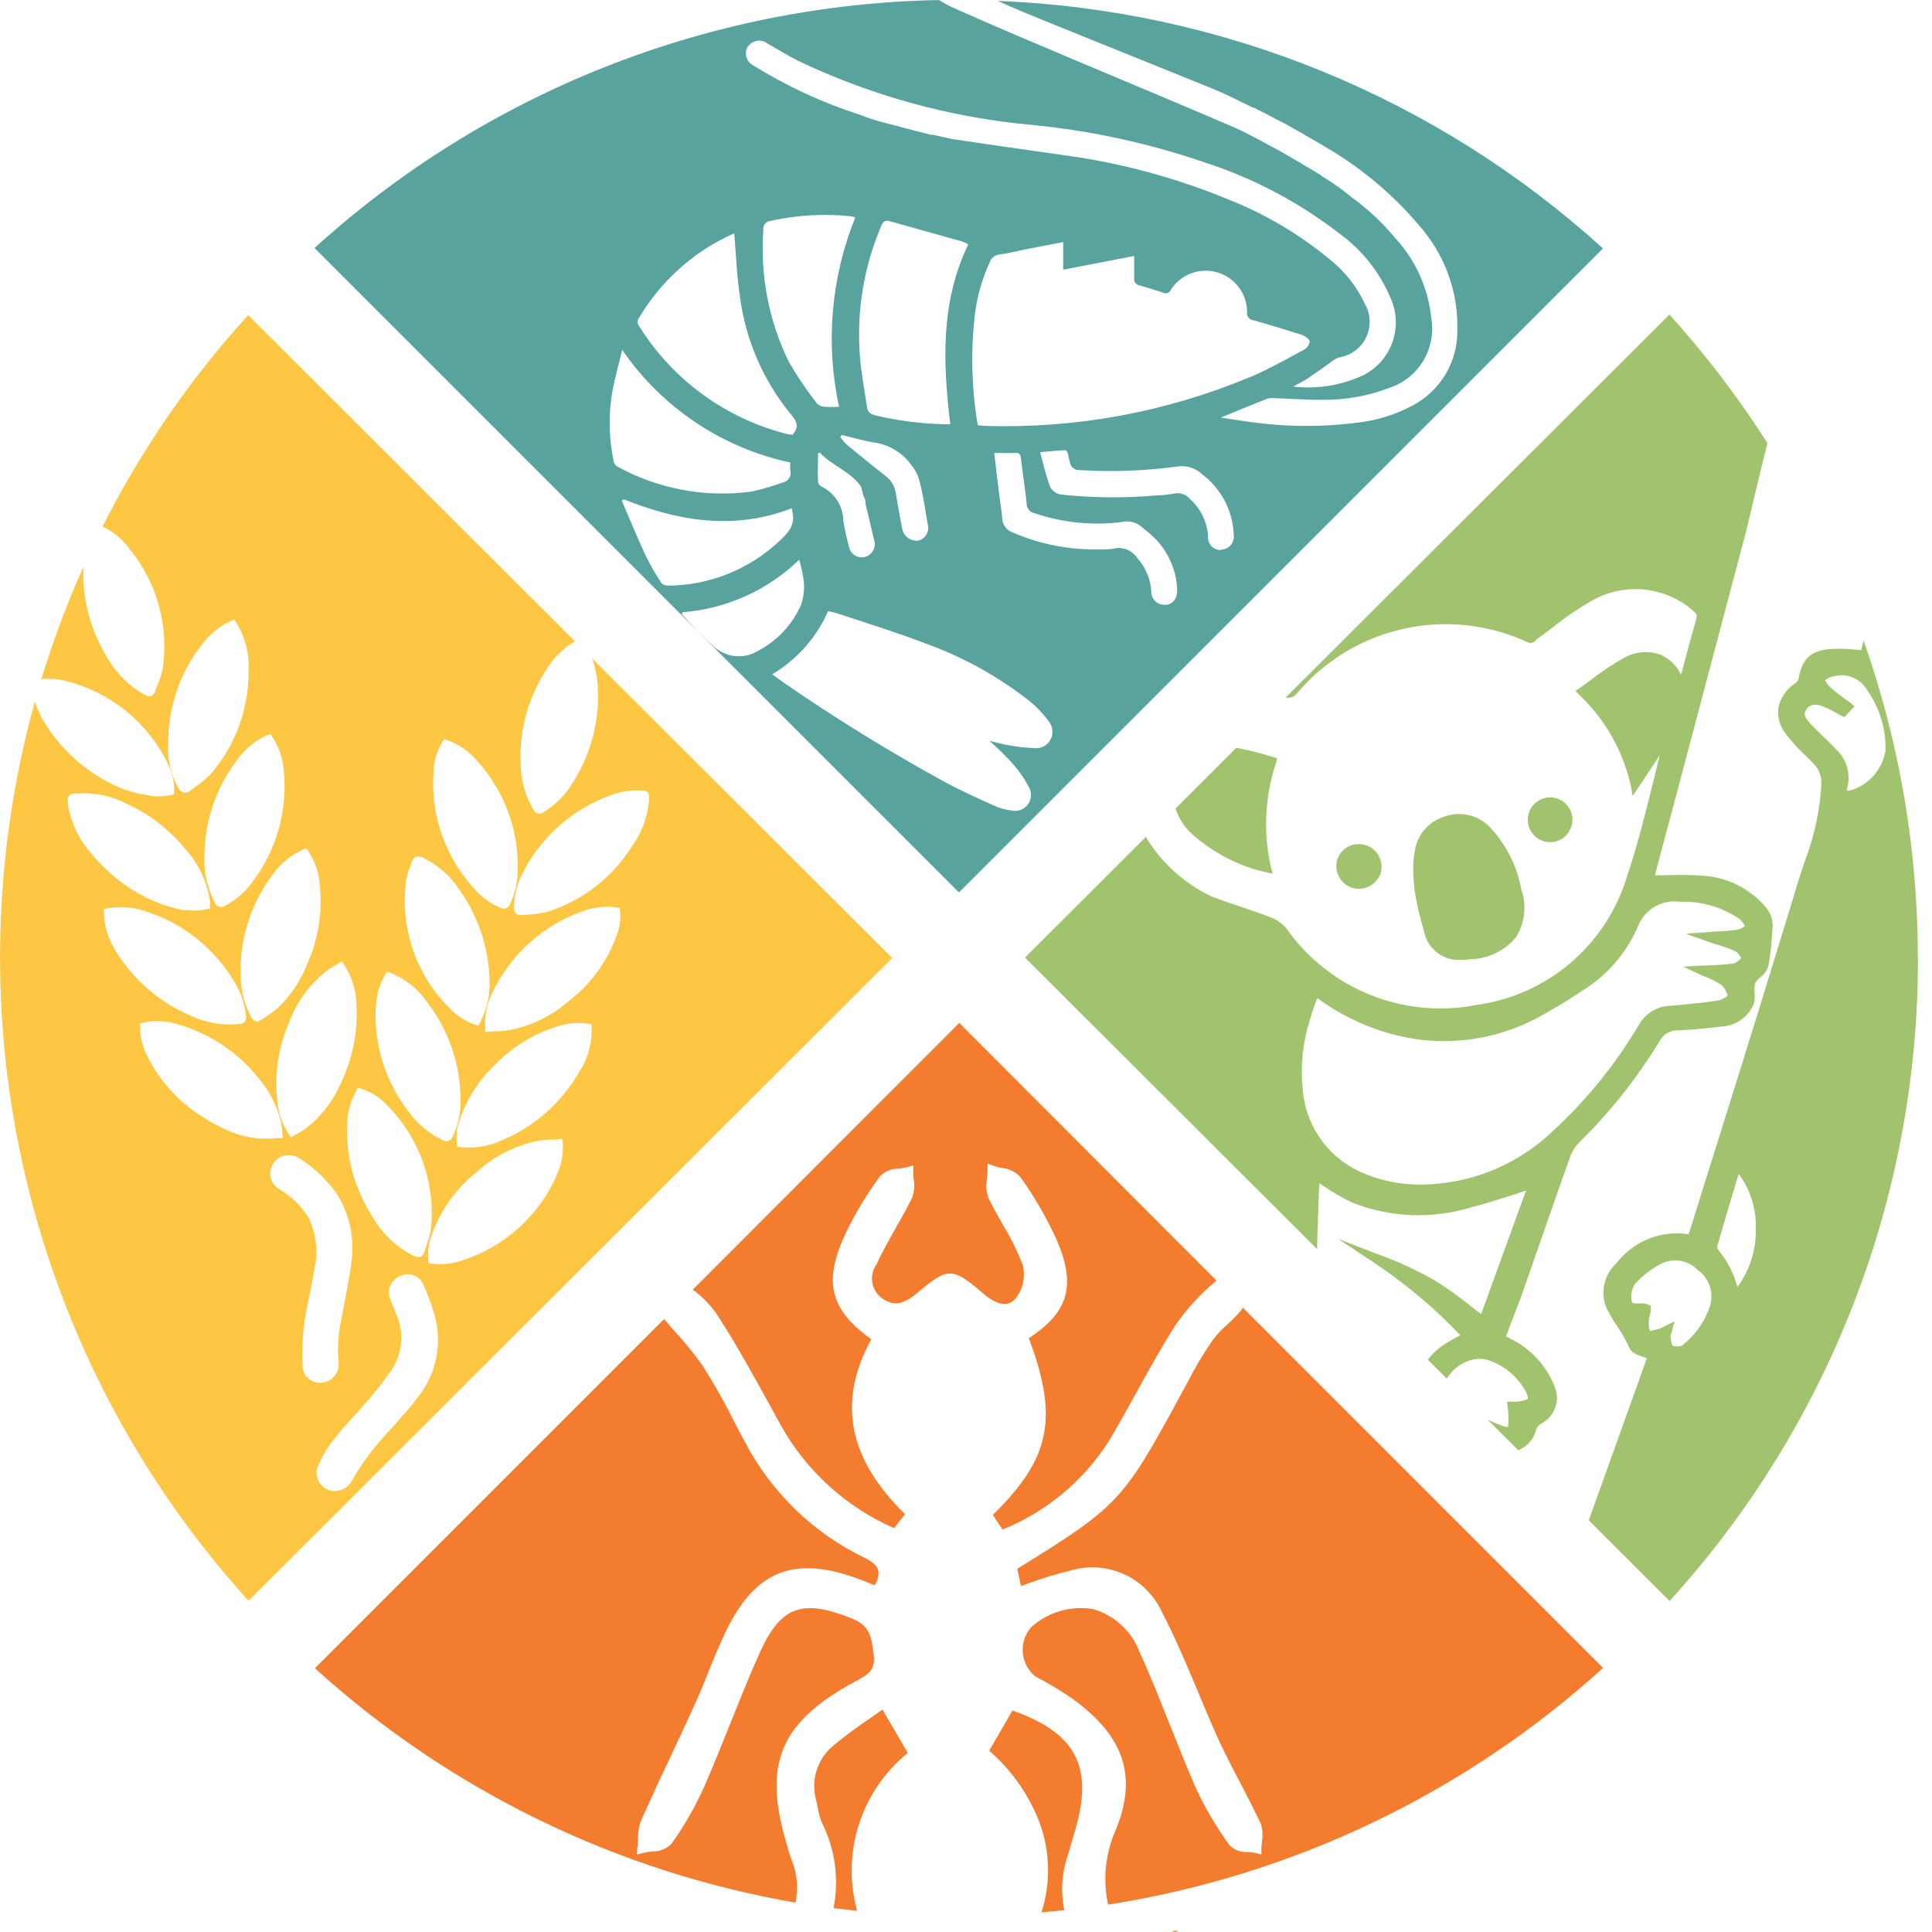 <svg width="105" height="105" viewBox="0 0 105 105" fill="none" xmlns="http://www.w3.org/2000/svg">
<path d="M54.223 0.05C55.13 0.463 56.056 0.836 56.963 1.208C59.963 2.417 62.963 3.629 65.963 4.844C66.608 5.106 67.232 5.438 67.897 5.751L68.129 5.862C68.2 5.867 68.267 5.895 68.32 5.943L68.92 6.243C69.283 6.455 69.686 6.636 70.058 6.843C70.592 7.155 71.136 7.457 71.67 7.77C71.811 7.851 71.942 7.931 72.043 7.992C74.079 9.177 75.884 10.719 77.372 12.545C78.599 14.06 79.248 15.961 79.204 17.91C79.222 18.767 78.998 19.612 78.558 20.347C78.118 21.083 77.479 21.68 76.716 22.07C75.833 22.532 74.874 22.832 73.885 22.956C71.878 23.225 69.844 23.211 67.841 22.916C67.368 22.856 66.914 22.775 66.35 22.694C67.257 22.321 68.05 21.989 68.85 21.677C68.963 21.638 69.084 21.625 69.203 21.637C70.103 21.667 70.996 21.737 71.893 21.728C73.125 21.741 74.348 21.523 75.499 21.083C76.275 20.83 76.933 20.306 77.354 19.606C77.774 18.906 77.927 18.079 77.786 17.275C77.621 15.662 76.939 14.147 75.842 12.954C75.14 12.107 74.334 11.352 73.442 10.708C73.399 10.678 73.359 10.644 73.321 10.608C72.95 10.309 72.564 10.03 72.163 9.772C72.063 9.712 71.963 9.641 71.851 9.581C71.821 9.551 71.801 9.541 71.77 9.51C71.659 9.439 71.538 9.369 71.417 9.298C71.387 9.298 71.367 9.268 71.336 9.248C71.195 9.167 71.044 9.067 70.903 8.996L70.853 8.966C70.793 8.926 70.722 8.885 70.662 8.845L69.545 8.2C68.739 7.777 67.953 7.314 67.117 6.941C64.387 5.762 61.637 4.624 58.897 3.466C56.56 2.479 54.223 1.502 51.906 0.466C51.604 0.332 51.311 0.177 51.03 0.003C38.459 0.236 26.4 5.024 17.094 13.478L52.118 48.502L87.118 13.502C78.077 5.287 66.429 0.524 54.223 0.05ZM67.923 20.498C63.373 22.399 58.468 23.302 53.539 23.147C53.408 23.147 53.287 23.117 53.139 23.107C52.813 21.191 52.752 19.239 52.958 17.307C53.064 16.247 53.346 15.212 53.794 14.245C53.831 14.134 53.9 14.037 53.991 13.963C54.082 13.89 54.192 13.845 54.308 13.832C54.741 13.782 55.174 13.671 55.597 13.58C56.302 13.439 57.027 13.308 57.783 13.157V14.657L61.641 13.912V15.112C61.633 15.157 61.635 15.204 61.646 15.249C61.656 15.294 61.676 15.336 61.703 15.373C61.73 15.41 61.765 15.442 61.804 15.466C61.843 15.489 61.887 15.505 61.933 15.512C62.356 15.633 62.799 15.764 63.212 15.905C63.25 15.925 63.291 15.937 63.334 15.94C63.377 15.943 63.42 15.936 63.46 15.921C63.5 15.905 63.537 15.882 63.567 15.851C63.597 15.821 63.62 15.784 63.635 15.744C63.899 15.334 64.289 15.021 64.746 14.852C65.204 14.683 65.704 14.667 66.171 14.807C66.638 14.946 67.047 15.234 67.337 15.627C67.626 16.019 67.78 16.495 67.775 16.983C67.762 17.079 67.787 17.176 67.846 17.254C67.904 17.331 67.991 17.382 68.087 17.396C68.987 17.648 69.87 17.92 70.766 18.202C70.927 18.262 71.159 18.424 71.179 18.565C71.162 18.657 71.126 18.744 71.072 18.821C71.018 18.897 70.948 18.961 70.867 19.008C69.9 19.532 68.943 20.066 67.936 20.499L67.923 20.498ZM40.665 2.508C40.725 2.427 40.801 2.359 40.888 2.309C40.975 2.258 41.071 2.226 41.171 2.214C41.271 2.201 41.372 2.209 41.469 2.238C41.565 2.266 41.655 2.313 41.733 2.377C42.287 2.699 42.833 3.032 43.395 3.314C47.384 5.213 51.678 6.389 56.077 6.789C59.254 7.095 62.384 7.772 65.404 8.804C68.089 9.665 70.602 10.99 72.829 12.72C74.04 13.605 74.987 14.803 75.569 16.185C75.91 16.931 75.953 17.78 75.689 18.557C75.425 19.334 74.874 19.981 74.149 20.365C72.946 20.94 71.605 21.163 70.281 21.01C70.513 20.879 70.744 20.768 70.966 20.637C71.389 20.355 71.792 20.063 72.215 19.771C72.375 19.631 72.555 19.516 72.749 19.429C73.066 19.385 73.368 19.264 73.627 19.076C73.887 18.889 74.096 18.641 74.237 18.353C74.378 18.066 74.447 17.748 74.437 17.428C74.427 17.108 74.338 16.796 74.179 16.518C73.754 15.604 73.127 14.798 72.346 14.161C70.692 12.777 68.829 11.665 66.826 10.867C63.933 9.665 60.895 8.845 57.79 8.429C55.79 8.147 53.79 7.865 51.79 7.563C51.79 7.563 51.306 7.463 50.642 7.311C50.642 7.331 50.642 7.341 50.662 7.341C50.078 7.2 49.514 7.049 48.94 6.898L48.84 6.868C48.598 6.808 48.367 6.747 48.135 6.687C47.645 6.565 47.164 6.411 46.695 6.224C44.68 5.574 42.752 4.681 40.953 3.565C40.86 3.52 40.777 3.455 40.71 3.375C40.644 3.296 40.594 3.203 40.566 3.103C40.538 3.003 40.531 2.898 40.546 2.796C40.561 2.693 40.597 2.595 40.653 2.507L40.665 2.508ZM51.635 23.057H51.313C50.05 23.027 48.795 22.864 47.566 22.573C47.274 22.492 47.143 22.373 47.113 22.089C46.982 21.162 46.791 20.225 46.73 19.289C46.552 16.897 46.949 14.496 47.888 12.289C47.988 12.037 48.11 11.947 48.382 12.027C49.692 12.4 51.001 12.762 52.3 13.127C52.413 13.165 52.521 13.216 52.622 13.278C51.111 16.431 51.242 19.705 51.645 23.059L51.635 23.057ZM45.604 22.11C45.322 22.11 45.08 22.13 44.849 22.11C44.695 22.106 44.547 22.053 44.426 21.959C43.851 21.229 43.329 20.457 42.865 19.652C41.782 17.432 41.306 14.964 41.485 12.5C41.475 12.441 41.478 12.381 41.493 12.324C41.508 12.266 41.535 12.212 41.572 12.166C41.609 12.119 41.655 12.081 41.708 12.053C41.761 12.026 41.819 12.01 41.878 12.006C43.312 11.686 44.789 11.601 46.25 11.754C46.331 11.765 46.409 11.789 46.482 11.825C45.159 15.092 44.854 18.682 45.606 22.125L45.604 22.11ZM44.436 24.658L44.557 24.598C45.202 25.303 46.179 25.585 46.793 26.441L46.934 26.975C47.015 27.085 47.05 27.222 47.034 27.358L47.094 27.61C47.235 28.204 47.376 28.778 47.507 29.353C47.537 29.446 47.548 29.544 47.539 29.641C47.53 29.739 47.501 29.833 47.454 29.919C47.407 30.005 47.343 30.08 47.267 30.14C47.19 30.201 47.101 30.245 47.007 30.27C46.91 30.294 46.808 30.297 46.71 30.279C46.611 30.261 46.517 30.223 46.435 30.166C46.352 30.109 46.282 30.036 46.23 29.95C46.178 29.865 46.144 29.769 46.131 29.67C46.006 29.216 45.906 28.755 45.831 28.29C45.825 27.908 45.713 27.534 45.509 27.211C45.305 26.888 45.016 26.627 44.673 26.457C44.582 26.417 44.461 26.296 44.461 26.205C44.431 25.691 44.461 25.178 44.461 24.664L44.436 24.658ZM46.028 24.174C45.891 24.044 45.769 23.898 45.665 23.741L45.746 23.641C46.391 23.792 47.015 23.983 47.67 24.074C48.407 24.219 49.062 24.636 49.504 25.243C49.747 25.531 49.917 25.874 49.998 26.243C50.189 26.988 50.29 27.743 50.421 28.509C50.447 28.602 50.453 28.7 50.44 28.796C50.426 28.892 50.393 28.984 50.341 29.066C50.29 29.149 50.223 29.22 50.143 29.274C50.063 29.329 49.972 29.367 49.877 29.385C49.68 29.399 49.485 29.341 49.328 29.22C49.172 29.099 49.066 28.924 49.031 28.73C48.91 28.095 48.789 27.461 48.689 26.816C48.636 26.44 48.437 26.099 48.135 25.869C47.43 25.325 46.735 24.751 46.035 24.177L46.028 24.174ZM34.736 17.264C35.274 16.357 35.937 15.53 36.704 14.807C37.639 13.918 38.722 13.199 39.904 12.682C40.004 13.871 40.045 15.039 40.226 16.198C40.539 18.505 41.484 20.68 42.956 22.484C43.256 22.837 43.456 23.129 43.127 23.562C43.105 23.584 43.085 23.608 43.067 23.633C42.99 23.617 42.913 23.607 42.835 23.603C39.468 22.77 36.558 20.655 34.726 17.71C34.679 17.645 34.654 17.568 34.654 17.488C34.654 17.409 34.679 17.331 34.726 17.267L34.736 17.264ZM33.342 25.02C33.092 23.801 33.068 22.547 33.271 21.32C33.412 20.575 33.613 19.849 33.815 19.013C35.965 22.148 39.235 24.339 42.951 25.137C42.941 25.284 42.941 25.432 42.951 25.58C42.97 25.65 42.974 25.724 42.963 25.796C42.952 25.868 42.925 25.937 42.885 25.998C42.845 26.059 42.793 26.111 42.731 26.15C42.669 26.189 42.6 26.215 42.528 26.225C41.973 26.428 41.405 26.593 40.828 26.719C38.313 27.054 35.757 26.573 33.535 25.349C33.481 25.31 33.436 25.26 33.401 25.203C33.367 25.146 33.345 25.083 33.335 25.017L33.342 25.02ZM35.904 31.62C35.605 31.168 35.336 30.697 35.098 30.21C34.635 29.223 34.222 28.21 33.788 27.198C33.827 27.176 33.868 27.156 33.909 27.138C36.891 28.338 39.909 28.83 43.035 27.622C43.075 27.811 43.099 28.003 43.106 28.196C43.092 28.399 43.03 28.596 42.925 28.77C42.775 28.993 42.595 29.195 42.391 29.37C40.738 30.948 38.541 31.828 36.256 31.828C36.185 31.823 36.115 31.802 36.053 31.767C35.99 31.733 35.936 31.685 35.893 31.628L35.904 31.62ZM38.886 35.226C38.243 34.641 37.631 34.023 37.053 33.373L37.103 33.273C39.482 33.089 41.721 32.08 43.435 30.42C43.549 30.809 43.634 31.207 43.687 31.609C43.724 32.027 43.675 32.449 43.546 32.848C43.077 33.929 42.252 34.818 41.209 35.366C40.855 35.584 40.443 35.688 40.028 35.663C39.613 35.637 39.217 35.484 38.892 35.225L38.886 35.226ZM56.252 40.655C55.755 40.641 55.26 40.587 54.771 40.494C54.459 40.444 54.157 40.353 53.771 40.262C54.199 40.635 54.606 41.032 54.99 41.451C55.362 41.863 55.68 42.319 55.937 42.811C56.012 42.957 56.044 43.121 56.029 43.285C56.015 43.449 55.953 43.605 55.853 43.735C55.752 43.865 55.617 43.964 55.462 44.02C55.308 44.075 55.14 44.086 54.98 44.05C54.653 44.009 54.334 43.921 54.033 43.788C53.086 43.365 52.139 42.932 51.233 42.438C48.254 40.799 45.359 39.01 42.56 37.079C42.36 36.938 42.167 36.797 41.966 36.646C43.311 35.849 44.373 34.651 45.004 33.22C45.147 33.242 45.288 33.273 45.427 33.311C47.039 33.845 48.671 34.349 50.252 34.953C52.27 35.674 54.16 36.711 55.852 38.025C56.296 38.371 56.689 38.778 57.02 39.234C57.123 39.371 57.185 39.535 57.198 39.706C57.21 39.877 57.174 40.048 57.092 40.199C57.01 40.349 56.887 40.473 56.736 40.556C56.586 40.638 56.415 40.676 56.244 40.664L56.252 40.655ZM63.313 32.868C63.212 32.873 63.111 32.856 63.017 32.819C62.923 32.782 62.838 32.725 62.768 32.653C62.697 32.58 62.643 32.494 62.609 32.399C62.574 32.304 62.56 32.203 62.568 32.102C62.517 31.439 62.247 30.812 61.802 30.319C61.661 30.109 61.458 29.948 61.222 29.859C60.985 29.771 60.726 29.759 60.482 29.825C60.268 29.855 60.053 29.866 59.837 29.855C58.18 29.907 56.532 29.59 55.012 28.928C54.855 28.869 54.72 28.765 54.623 28.628C54.526 28.492 54.472 28.329 54.468 28.162C54.438 27.739 54.357 27.326 54.307 26.893C54.216 26.158 54.126 25.422 54.035 24.616C54.458 24.616 54.811 24.636 55.163 24.616C55.385 24.596 55.463 24.676 55.485 24.908C55.576 25.724 55.717 26.54 55.797 27.366C55.794 27.489 55.836 27.609 55.913 27.705C55.99 27.801 56.099 27.866 56.22 27.89C57.757 28.414 59.395 28.576 61.005 28.363C61.189 28.325 61.379 28.329 61.561 28.376C61.743 28.424 61.911 28.512 62.053 28.635C62.194 28.776 62.365 28.887 62.516 29.028C62.953 29.401 63.308 29.86 63.559 30.376C63.81 30.892 63.953 31.454 63.977 32.028C63.997 32.542 63.735 32.854 63.322 32.874L63.313 32.868ZM66.355 29.896C66.262 29.899 66.169 29.882 66.083 29.848C65.996 29.813 65.918 29.762 65.852 29.695C65.786 29.629 65.735 29.55 65.701 29.464C65.667 29.377 65.651 29.284 65.655 29.191C65.639 28.801 65.546 28.419 65.379 28.066C65.213 27.713 64.978 27.396 64.688 27.136C64.586 27.007 64.45 26.909 64.295 26.854C64.14 26.799 63.973 26.788 63.812 26.824C63.499 26.882 63.183 26.916 62.865 26.924C61.122 27.079 59.367 27.062 57.627 26.874C57.511 26.849 57.401 26.799 57.305 26.727C57.21 26.656 57.13 26.565 57.073 26.461C56.851 25.867 56.71 25.252 56.529 24.577C56.829 24.547 57.063 24.527 57.295 24.506C58.111 24.466 57.94 24.315 58.141 25.106C58.155 25.236 58.221 25.356 58.322 25.439C58.424 25.522 58.554 25.561 58.685 25.549C60.446 25.657 62.214 25.593 63.963 25.358C64.21 25.315 64.464 25.331 64.704 25.404C64.944 25.478 65.163 25.607 65.343 25.781C65.862 26.175 66.286 26.681 66.583 27.262C66.879 27.843 67.04 28.483 67.055 29.135C67.06 29.23 67.045 29.325 67.012 29.415C66.978 29.504 66.927 29.586 66.861 29.654C66.795 29.723 66.716 29.778 66.628 29.815C66.54 29.852 66.445 29.871 66.35 29.87L66.355 29.896Z" fill="#58A39D"/>
<path d="M85.46 44.555C85.455 44.884 85.321 45.198 85.087 45.43C84.862 45.647 84.563 45.769 84.251 45.772H84.221C83.898 45.763 83.592 45.627 83.369 45.394C83.146 45.16 83.025 44.848 83.032 44.525C83.039 44.203 83.173 43.897 83.405 43.674C83.638 43.451 83.949 43.329 84.271 43.336C84.593 43.342 84.899 43.477 85.122 43.709C85.345 43.941 85.467 44.253 85.46 44.575V44.555ZM82.69 48.386C82.46 47.082 81.85 45.875 80.937 44.917C80.615 44.597 80.208 44.378 79.764 44.287C79.319 44.196 78.858 44.236 78.437 44.404C78.028 44.539 77.665 44.788 77.391 45.12C77.116 45.453 76.941 45.856 76.886 46.284C76.835 46.576 76.807 46.872 76.805 47.169V47.38C76.805 47.38 76.845 48.245 76.905 48.546C77.023 49.239 77.185 49.924 77.389 50.597C77.472 51.061 77.724 51.478 78.096 51.767C78.468 52.057 78.934 52.199 79.404 52.166C79.569 52.17 79.734 52.16 79.898 52.136C80.377 52.127 80.849 52.014 81.28 51.806C81.712 51.597 82.093 51.298 82.398 50.929C82.63 50.552 82.777 50.129 82.829 49.69C82.88 49.251 82.836 48.805 82.698 48.385L82.69 48.386ZM73.836 45.872C73.506 45.875 73.191 46.009 72.96 46.244C72.85 46.357 72.764 46.491 72.707 46.638C72.65 46.784 72.623 46.941 72.628 47.099C72.634 47.421 72.766 47.728 72.996 47.954C73.225 48.179 73.535 48.306 73.857 48.306C74.186 48.301 74.501 48.167 74.733 47.934C74.848 47.823 74.938 47.69 74.999 47.543C75.06 47.396 75.089 47.238 75.086 47.079C75.076 46.756 74.942 46.45 74.711 46.225C74.479 45.999 74.17 45.873 73.847 45.872H73.836ZM69.414 41.207L68.93 41.066C68.357 40.889 67.774 40.749 67.184 40.644L63.884 43.944C64.05 44.443 64.333 44.894 64.71 45.261C65.73 46.194 66.95 46.882 68.276 47.272C68.367 47.302 68.467 47.322 68.576 47.352L69.17 47.483L69.059 47.061C68.646 45.202 68.747 43.266 69.351 41.461L69.411 41.21L69.414 41.207ZM104.237 52.067C104.257 64.991 99.441 77.456 90.737 87.01L86.345 82.626C86.829 81.269 87.433 79.599 87.445 79.569L87.495 79.418C87.868 78.402 88.23 77.377 88.595 76.351C88.887 75.537 89.179 74.742 89.461 73.928C89.479 73.893 89.489 73.856 89.491 73.817C89.491 73.807 89.461 73.787 89.37 73.767L89.289 73.737C89.017 73.647 88.664 73.537 88.554 73.254C88.376 72.852 88.16 72.468 87.909 72.108C87.666 71.76 87.454 71.392 87.274 71.008C87.126 70.603 87.101 70.163 87.203 69.744C87.306 69.325 87.53 68.946 87.848 68.655C88.3 68.065 88.902 67.607 89.591 67.329C90.28 67.052 91.031 66.964 91.766 67.076C91.797 67.004 91.825 66.93 91.847 66.855C92.371 65.165 92.898 63.483 93.428 61.807C94.858 57.242 96.328 52.516 97.739 47.87C97.85 47.498 97.981 47.126 98.102 46.764C98.609 45.437 98.908 44.039 98.988 42.621C98.999 42.416 98.967 42.21 98.894 42.018C98.822 41.826 98.709 41.651 98.565 41.505C98.404 41.334 98.243 41.173 98.071 41.012C97.701 40.665 97.361 40.289 97.054 39.886C96.894 39.687 96.776 39.458 96.707 39.213C96.639 38.967 96.621 38.711 96.654 38.458C96.71 38.187 96.821 37.929 96.978 37.702C97.136 37.474 97.337 37.279 97.571 37.131C97.637 37.086 97.692 37.028 97.732 36.96C97.923 35.824 98.377 35.371 99.455 35.271C99.895 35.246 100.336 35.256 100.775 35.301C100.906 35.301 101.027 35.331 101.158 35.331L101.279 34.798C103.235 40.344 104.233 46.182 104.23 52.063L104.237 52.067ZM92.31 69.067C92.063 68.79 91.733 68.602 91.369 68.531C91.005 68.46 90.627 68.51 90.295 68.675C89.755 68.951 89.271 69.324 88.865 69.775C88.683 70.046 88.614 70.378 88.674 70.7C88.704 70.811 88.765 70.861 89.174 70.841H89.355C89.41 70.846 89.465 70.859 89.516 70.881L89.716 70.961V71.192C89.712 71.266 89.702 71.34 89.686 71.413C89.641 71.549 89.614 71.691 89.605 71.835C89.605 72.207 89.655 72.318 89.686 72.335C89.716 72.335 89.886 72.285 89.986 72.265C90.057 72.245 90.127 72.235 90.186 72.215C90.241 72.203 90.293 72.179 90.337 72.145C90.389 72.114 90.442 72.087 90.498 72.065L91.012 71.814L90.861 72.357C90.841 72.417 90.831 72.468 90.811 72.518C90.806 72.546 90.796 72.573 90.781 72.598C90.781 72.638 90.801 72.709 90.811 72.779C90.813 72.9 90.841 73.02 90.892 73.131C91.062 73.187 91.246 73.187 91.416 73.131C92.106 72.591 92.627 71.865 92.916 71.039C93.035 70.686 93.042 70.304 92.934 69.947C92.827 69.591 92.611 69.276 92.316 69.048L92.31 69.067ZM95.423 66.767C95.458 65.702 95.131 64.656 94.496 63.801L94.355 64.253C94.002 65.429 93.655 66.596 93.317 67.772C93.331 67.823 93.353 67.871 93.384 67.914L93.495 68.075C93.93 68.627 94.245 69.264 94.422 69.945C95.102 69.028 95.454 67.909 95.422 66.768L95.423 66.767ZM102.474 40.784C102.502 39.583 102.134 38.406 101.426 37.436C101.24 37.145 100.965 36.922 100.642 36.801C100.318 36.679 99.965 36.666 99.633 36.762C99.473 36.788 99.323 36.857 99.2 36.962C99.251 37.1 99.334 37.224 99.442 37.324C99.69 37.545 99.949 37.753 100.218 37.947C100.339 38.027 100.45 38.118 100.571 38.198L100.793 38.379L100.239 38.972L100.058 38.892L99.766 38.731C99.558 38.609 99.343 38.502 99.121 38.409C98.698 38.228 98.345 38.278 98.174 38.55C97.983 38.832 98.103 39.013 98.436 39.375C98.657 39.606 98.879 39.827 99.101 40.039C99.343 40.27 99.585 40.502 99.806 40.739C100.078 40.997 100.276 41.323 100.381 41.684C100.485 42.044 100.492 42.426 100.4 42.79C100.37 42.911 100.38 42.961 100.4 42.971H100.44C100.488 42.97 100.535 42.964 100.581 42.951C101.068 42.804 101.503 42.524 101.838 42.141C102.173 41.759 102.394 41.29 102.475 40.789L102.474 40.784ZM96.35 50.206C96.33 50.427 96.32 50.658 96.3 50.88C96.271 51.423 96.207 51.964 96.109 52.499C96.031 52.742 95.879 52.956 95.676 53.112C95.557 53.197 95.458 53.307 95.384 53.434C95.347 53.592 95.336 53.755 95.354 53.917C95.387 54.142 95.37 54.373 95.304 54.591C95.147 54.947 94.89 55.25 94.565 55.464C94.24 55.678 93.86 55.794 93.471 55.798C92.705 55.898 91.95 55.969 91.205 55.998C90.999 55.989 90.795 56.039 90.617 56.143C90.438 56.246 90.293 56.398 90.198 56.581C88.974 58.591 87.505 60.442 85.826 62.091C85.615 62.306 85.45 62.563 85.342 62.845C84.869 64.162 84.415 65.48 83.952 66.797C83.589 67.853 83.217 68.909 82.844 69.975C82.612 70.639 82.36 71.302 82.099 71.966L81.847 72.63C81.934 72.667 82.018 72.711 82.099 72.761C83.215 73.309 84.08 74.262 84.517 75.426C84.651 75.788 84.648 76.188 84.506 76.547C84.365 76.907 84.096 77.203 83.751 77.377C83.631 77.449 83.539 77.558 83.489 77.689C83.43 77.942 83.311 78.177 83.14 78.373C82.97 78.569 82.754 78.721 82.512 78.815L80.85 77.156L81.132 77.287C81.605 77.487 81.887 77.587 81.958 77.548C82.001 77.186 81.994 76.821 81.938 76.462L81.908 76.18H82.484C82.549 76.161 82.616 76.147 82.684 76.14C82.811 76.12 82.933 76.079 83.047 76.019C83.028 75.87 82.98 75.727 82.906 75.597C82.476 74.826 81.779 74.238 80.947 73.944C80.76 73.877 80.562 73.844 80.363 73.844C80.05 73.868 79.745 73.96 79.47 74.112C79.196 74.265 78.957 74.475 78.771 74.729C78.716 74.79 78.669 74.857 78.63 74.929L77.592 73.893C77.799 73.634 78.035 73.401 78.297 73.199C78.592 72.992 78.902 72.807 79.224 72.646C79.274 72.616 79.324 72.596 79.365 72.566C77.965 71.095 76.408 69.783 74.721 68.654L72.721 67.327L74.957 68.192C76.028 68.578 77.063 69.059 78.049 69.63C78.713 70.052 79.352 70.512 79.963 71.008C80.134 71.149 80.316 71.279 80.497 71.42L82.935 64.703C82.735 64.773 82.542 64.834 82.341 64.903C81.525 65.164 80.76 65.416 79.954 65.617C77.831 66.268 75.55 66.176 73.487 65.356C72.963 65.111 72.461 64.822 71.987 64.491C71.896 64.431 71.796 64.37 71.705 64.31V64.35C71.685 64.712 71.665 65.094 71.655 65.476C71.655 65.798 71.625 66.12 71.625 66.451C71.595 66.934 71.595 67.406 71.585 67.889L55.704 52.044L62.272 45.488C63.124 46.895 64.371 48.021 65.858 48.726C66.412 48.937 66.986 49.126 67.55 49.319C68.05 49.49 68.557 49.661 69.05 49.852C69.391 49.979 69.694 50.194 69.926 50.475C71.063 52.086 72.641 53.335 74.472 54.07C76.302 54.805 78.305 54.995 80.241 54.618C82.134 54.36 83.912 53.563 85.365 52.322C86.817 51.08 87.881 49.447 88.43 47.618C89.024 45.848 89.478 43.988 89.921 42.198L90.204 41.044L88.734 43.258L88.613 42.625C88.183 40.763 87.212 39.07 85.823 37.758L85.623 37.547L85.875 37.376C86.117 37.205 86.348 37.034 86.58 36.863C87.079 36.478 87.604 36.129 88.151 35.817C88.463 35.62 88.815 35.496 89.182 35.456C89.548 35.416 89.919 35.46 90.266 35.586C90.747 35.809 91.136 36.193 91.366 36.672L91.447 36.36C91.689 35.435 91.931 34.54 92.182 33.66C92.242 33.429 92.212 33.348 92.011 33.187C91.259 32.534 90.321 32.133 89.33 32.039C88.338 31.945 87.342 32.164 86.481 32.664C85.74 33.092 85.033 33.576 84.366 34.112C84.084 34.333 83.792 34.554 83.49 34.756C83.466 34.815 83.424 34.864 83.369 34.897C83.313 34.928 83.251 34.944 83.188 34.944C83.124 34.944 83.062 34.928 83.006 34.897C80.907 33.927 78.548 33.672 76.29 34.172C74.032 34.671 72 35.897 70.506 37.662C70.432 37.76 70.333 37.836 70.22 37.882C70.106 37.928 69.982 37.942 69.861 37.923L90.728 17.094C92.697 19.27 94.48 21.608 96.057 24.083C95.644 25.702 94.949 28.698 94.909 28.839C93.831 32.921 92.756 36.98 91.684 41.016C91.261 42.625 90.828 44.244 90.405 45.816L89.942 47.566H90.506C91.198 47.536 91.891 47.546 92.581 47.596C93.637 47.667 94.641 48.08 95.442 48.772C95.795 49.072 96.369 49.657 96.318 50.19L96.35 50.206ZM91.696 50.739L92.945 50.649C93.099 50.629 93.253 50.619 93.408 50.619C93.759 50.606 94.109 50.572 94.456 50.519C94.591 50.48 94.718 50.415 94.829 50.328C94.76 50.195 94.672 50.073 94.567 49.966C93.621 49.307 92.486 48.972 91.334 49.011C90.857 48.938 90.37 49.028 89.951 49.267C89.532 49.506 89.207 49.88 89.027 50.328C88.472 51.627 87.569 52.747 86.418 53.566C85.431 54.23 84.655 54.712 83.918 55.115C81.832 56.33 79.4 56.811 77.008 56.483C76.247 56.37 75.498 56.185 74.772 55.93C73.634 55.527 72.561 54.959 71.589 54.244C71.428 54.666 71.289 55.079 71.176 55.471C70.804 56.657 70.674 57.906 70.794 59.144C70.856 60.096 71.17 61.015 71.705 61.806C72.239 62.597 72.975 63.231 73.836 63.644C74.939 64.157 76.146 64.408 77.362 64.378C79.921 64.328 82.373 63.341 84.252 61.603C86.143 59.888 87.766 57.899 89.067 55.703C89.229 55.41 89.461 55.163 89.743 54.982C90.024 54.801 90.346 54.693 90.679 54.667L91.193 54.627C91.928 54.557 92.684 54.486 93.419 54.366C93.593 54.317 93.754 54.232 93.892 54.115C93.841 53.885 93.717 53.677 93.539 53.522C93.287 53.358 93.019 53.221 92.739 53.11C92.618 53.06 92.507 53.02 92.407 52.969L91.48 52.537L92.507 52.477C92.665 52.48 92.823 52.473 92.98 52.457C93.405 52.449 93.828 52.415 94.249 52.357C94.378 52.297 94.495 52.211 94.591 52.106C94.607 52.092 94.621 52.075 94.631 52.056C94.631 52.056 94.611 52.026 94.601 52.026C94.537 51.898 94.444 51.788 94.329 51.704C93.995 51.557 93.652 51.433 93.302 51.332C93.161 51.292 93.002 51.242 92.859 51.191L91.684 50.77L91.696 50.739Z" fill="#A2C36E"/>
<path d="M32.18 35.787C32.368 36.307 32.473 36.853 32.492 37.406C32.582 39.264 32.078 41.103 31.052 42.655C30.671 43.264 30.15 43.774 29.534 44.144C29.485 44.179 29.429 44.203 29.369 44.211C29.31 44.22 29.249 44.214 29.192 44.194C29.11 44.156 29.043 44.093 29.001 44.013C28.547 43.264 28.303 42.405 28.296 41.529C28.204 39.625 28.746 37.743 29.837 36.18C30.199 35.636 30.682 35.182 31.247 34.853L13.488 17.124C10.343 20.581 7.68 24.447 5.57 28.617C6.176 28.899 6.697 29.336 7.08 29.884C7.797 30.773 8.325 31.8 8.63 32.9C8.934 34.001 9.011 35.153 8.853 36.284C8.793 36.599 8.698 36.905 8.571 37.199C8.521 37.32 8.471 37.45 8.43 37.571C8.415 37.626 8.389 37.677 8.352 37.72C8.316 37.764 8.27 37.798 8.218 37.822C8.174 37.838 8.127 37.845 8.08 37.842C8.033 37.838 7.987 37.825 7.946 37.802C7.938 37.793 7.929 37.786 7.919 37.781C7.909 37.776 7.897 37.773 7.886 37.772L7.554 37.581C6.722 37.022 6.052 36.254 5.611 35.354C4.836 33.965 4.463 32.388 4.533 30.799C3.646 32.788 2.882 34.83 2.246 36.913C2.712 36.861 3.184 36.898 3.636 37.024C4.818 37.327 5.92 37.884 6.866 38.655C7.813 39.425 8.58 40.393 9.116 41.489C9.36 41.975 9.482 42.514 9.469 43.058V43.158L9.369 43.188C8.873 43.309 8.354 43.309 7.858 43.188C7.352 43.106 6.857 42.961 6.387 42.756C4.67 41.986 3.239 40.695 2.297 39.066C2.131 38.766 1.997 38.449 1.897 38.121C-0.452 46.586 -0.619 55.508 1.411 64.055C3.442 72.601 7.603 80.495 13.508 86.999L48.492 52.067L32.18 35.787ZM23.557 41.887C23.596 41.309 23.776 40.75 24.081 40.258L24.141 40.168L24.241 40.198C24.942 40.439 25.561 40.875 26.024 41.455C27.494 43.125 28.25 45.306 28.129 47.528C28.101 48.094 27.957 48.649 27.706 49.157C27.69 49.205 27.663 49.248 27.628 49.284C27.592 49.32 27.549 49.348 27.502 49.365C27.455 49.382 27.404 49.389 27.354 49.384C27.304 49.38 27.255 49.364 27.212 49.338H27.192C26.587 49.074 26.055 48.666 25.641 48.151C24.895 47.3 24.327 46.308 23.971 45.234C23.614 44.16 23.477 43.025 23.566 41.897L23.557 41.887ZM22.057 47.887C22.1 47.624 22.175 47.368 22.279 47.123C22.309 47.023 22.36 46.923 22.39 46.823C22.403 46.769 22.427 46.718 22.462 46.675C22.496 46.632 22.54 46.596 22.59 46.572C22.711 46.538 22.84 46.549 22.953 46.602C23.743 46.971 24.419 47.548 24.907 48.271C25.998 49.767 26.592 51.568 26.607 53.419C26.624 54.196 26.432 54.963 26.053 55.641L26.003 55.741L25.892 55.711C25.782 55.677 25.675 55.636 25.57 55.59C25.155 55.412 24.781 55.153 24.47 54.826C23.557 53.936 22.865 52.844 22.448 51.639C22.032 50.434 21.902 49.148 22.07 47.884L22.057 47.887ZM20.435 54.674C20.46 54.043 20.648 53.429 20.98 52.891L21.04 52.801L21.14 52.841C21.972 53.152 22.689 53.71 23.195 54.441C24.385 55.97 25.03 57.853 25.028 59.79C25.047 60.482 24.899 61.168 24.595 61.79C24.576 61.838 24.547 61.881 24.51 61.917C24.472 61.953 24.428 61.98 24.379 61.998C24.331 62.015 24.279 62.021 24.227 62.017C24.176 62.012 24.126 61.996 24.081 61.971C23.325 61.625 22.674 61.083 22.197 60.402C20.936 58.775 20.306 56.746 20.424 54.691L20.435 54.674ZM19.448 59.118L19.559 59.148C20.132 59.317 20.648 59.641 21.05 60.083C21.91 60.947 22.568 61.989 22.979 63.136C23.39 64.283 23.543 65.507 23.427 66.72C23.387 67.037 23.309 67.347 23.195 67.645L23.074 68.007C23.063 68.066 23.039 68.121 23.005 68.17C22.97 68.218 22.926 68.259 22.874 68.289C22.817 68.312 22.755 68.322 22.694 68.316C22.633 68.311 22.573 68.291 22.521 68.259H22.491C21.536 67.782 20.747 67.028 20.225 66.097C19.26 64.599 18.785 62.839 18.865 61.059C18.889 60.408 19.073 59.773 19.399 59.209L19.449 59.119L19.448 59.118ZM18.248 52.451C18.319 52.411 18.389 52.371 18.47 52.32L18.581 52.25L18.652 52.361C19.087 52.997 19.335 53.743 19.367 54.513C19.471 56.062 19.158 57.611 18.46 58.998C18.037 59.943 17.378 60.764 16.546 61.381C16.413 61.473 16.276 61.557 16.133 61.632C16.063 61.663 15.996 61.7 15.933 61.743L15.822 61.803L15.741 61.703C15.384 61.189 15.159 60.595 15.086 59.973C14.896 58.503 15.101 57.009 15.68 55.644C16.089 54.497 16.818 53.491 17.78 52.744C17.924 52.635 18.08 52.54 18.243 52.462L18.248 52.451ZM16.5 46.164L16.651 46.104L16.711 46.195C17.099 46.754 17.329 47.407 17.376 48.085C17.536 49.543 17.306 51.018 16.711 52.359C16.354 53.278 15.8 54.109 15.089 54.792C14.9 54.948 14.702 55.092 14.495 55.224C14.395 55.294 14.295 55.365 14.195 55.424C14.156 55.459 14.109 55.484 14.058 55.498C14.008 55.512 13.954 55.514 13.903 55.504C13.883 55.504 13.873 55.484 13.853 55.484C13.768 55.439 13.698 55.369 13.653 55.284C13.286 54.608 13.089 53.853 13.079 53.084C13.004 51.111 13.604 49.171 14.779 47.584C15.188 46.993 15.743 46.518 16.391 46.206C16.426 46.187 16.463 46.173 16.502 46.166L16.5 46.164ZM14.687 39.889L14.747 39.969C15.145 40.542 15.378 41.214 15.422 41.91C15.632 44.048 15.032 46.187 13.74 47.904C13.353 48.447 12.846 48.894 12.259 49.211C12.213 49.249 12.159 49.276 12.101 49.289C12.043 49.301 11.982 49.3 11.925 49.284C11.867 49.268 11.815 49.238 11.771 49.198C11.727 49.157 11.695 49.106 11.675 49.05C11.258 48.262 11.063 47.376 11.111 46.486C11.129 44.541 11.797 42.657 13.011 41.137C13.423 40.607 13.964 40.191 14.582 39.93L14.687 39.889ZM9.147 40.543C9.093 38.528 9.754 36.558 11.011 34.982C11.431 34.428 11.986 33.992 12.623 33.715L12.723 33.675L12.794 33.765C13.32 34.584 13.57 35.549 13.509 36.52C13.511 38.525 12.805 40.466 11.515 42C11.254 42.282 10.96 42.532 10.639 42.744C10.548 42.824 10.439 42.885 10.347 42.965C10.297 43.008 10.24 43.04 10.177 43.059C10.115 43.078 10.049 43.084 9.984 43.076C9.954 43.076 9.944 43.056 9.913 43.046C9.806 42.992 9.721 42.904 9.671 42.795C9.299 42.1 9.112 41.321 9.127 40.533L9.147 40.543ZM3.707 43.771C3.677 43.51 3.647 43.371 3.737 43.258C3.827 43.145 3.979 43.127 4.237 43.117C5.162 43.067 6.083 43.265 6.906 43.69C8.142 44.26 9.231 45.107 10.089 46.164C10.796 46.949 11.255 47.925 11.409 48.969V49.369L11.309 49.399C10.675 49.54 10.017 49.516 9.395 49.329C9.02 49.227 8.652 49.1 8.295 48.947C7.024 48.375 5.9 47.52 5.011 46.447C4.328 45.698 3.874 44.77 3.701 43.772L3.707 43.771ZM5.651 49.513V49.413L5.762 49.383C6.498 49.234 7.261 49.289 7.968 49.544C9.99 50.199 11.7 51.577 12.768 53.415C13.101 53.962 13.306 54.577 13.368 55.215C13.381 55.269 13.381 55.325 13.369 55.379C13.356 55.433 13.331 55.483 13.296 55.526C13.261 55.569 13.216 55.603 13.166 55.626C13.115 55.648 13.06 55.659 13.005 55.657C12.108 55.74 11.206 55.588 10.386 55.215C10.346 55.185 10.295 55.175 10.245 55.145C8.615 54.427 7.242 53.231 6.306 51.716C5.879 51.057 5.648 50.29 5.641 49.504L5.651 49.513ZM14.022 61.871C13.425 61.811 12.843 61.651 12.299 61.398C11.865 61.209 11.447 60.983 11.05 60.724C9.684 59.887 8.595 58.667 7.917 57.215C7.71 56.746 7.604 56.239 7.605 55.727V55.627L7.705 55.597C8.347 55.441 9.02 55.465 9.649 55.667C11.355 56.15 12.871 57.148 13.991 58.523C14.602 59.214 15.037 60.041 15.26 60.936C15.29 61.087 15.31 61.248 15.331 61.419C15.331 61.499 15.351 61.6 15.361 61.701L15.381 61.852H15.23C15.099 61.848 14.967 61.855 14.837 61.872C14.556 61.871 14.294 61.891 14.022 61.871ZM16.772 74.923C16.674 74.838 16.595 74.735 16.538 74.62C16.481 74.504 16.448 74.378 16.44 74.249C16.405 73.534 16.429 72.818 16.511 72.107C16.592 71.514 16.711 70.907 16.833 70.327C16.914 69.885 17.014 69.427 17.085 68.97C17.301 68.027 17.188 67.039 16.763 66.17C16.375 65.544 15.842 65.021 15.21 64.644C15.019 64.546 14.867 64.387 14.777 64.192C14.687 63.996 14.666 63.777 14.716 63.568C14.746 63.417 14.81 63.275 14.905 63.153C14.999 63.032 15.121 62.934 15.26 62.868C15.411 62.802 15.575 62.772 15.739 62.781C15.904 62.789 16.064 62.836 16.207 62.918C16.288 62.968 16.378 63.018 16.459 63.079L16.559 63.149C17.265 63.634 17.873 64.249 18.352 64.959C19.038 66.092 19.295 67.433 19.077 68.74C18.977 69.454 18.835 70.178 18.704 70.892C18.644 71.224 18.573 71.556 18.513 71.877C18.374 72.579 18.337 73.297 18.402 74.009C18.435 74.274 18.363 74.541 18.201 74.753C18.04 74.965 17.801 75.106 17.537 75.144C17.356 75.171 17.171 75.147 17.003 75.074C16.915 75.031 16.83 74.981 16.751 74.923H16.772ZM22.594 76.089C22.194 76.612 21.738 77.105 21.315 77.577C20.962 77.959 20.61 78.361 20.267 78.777C19.843 79.315 19.459 79.883 19.119 80.477C18.999 80.703 18.801 80.878 18.562 80.969C18.323 81.059 18.059 81.06 17.819 80.97L17.799 80.95C17.679 80.899 17.57 80.824 17.48 80.73C17.389 80.636 17.318 80.525 17.272 80.403C17.225 80.281 17.203 80.15 17.208 80.02C17.213 79.889 17.244 79.761 17.299 79.643C17.38 79.443 17.49 79.251 17.591 79.05C17.631 78.97 17.682 78.889 17.732 78.799C18.142 78.194 18.604 77.625 19.112 77.099C19.303 76.899 19.485 76.687 19.666 76.486C20.23 75.856 20.758 75.195 21.247 74.505C21.544 74.078 21.73 73.584 21.788 73.067C21.847 72.55 21.775 72.026 21.58 71.544C21.469 71.244 21.348 70.951 21.227 70.659C21.119 70.427 21.106 70.161 21.193 69.92C21.28 69.679 21.459 69.482 21.69 69.372C21.808 69.309 21.938 69.27 22.071 69.258C22.204 69.246 22.338 69.261 22.466 69.302C22.582 69.342 22.689 69.405 22.779 69.488C22.869 69.572 22.941 69.673 22.99 69.785C23.286 70.422 23.52 71.085 23.69 71.766C23.854 72.521 23.839 73.304 23.648 74.053C23.457 74.801 23.095 75.495 22.59 76.08L22.594 76.089ZM30.28 63.821C29.798 64.937 29.08 65.935 28.176 66.747C27.272 67.559 26.203 68.167 25.042 68.527C24.507 68.705 23.936 68.749 23.38 68.658L23.28 68.638V68.527C23.23 68.061 23.289 67.589 23.451 67.149C23.935 65.778 24.797 64.571 25.939 63.67C26.87 62.829 28.01 62.252 29.239 62.001C29.512 61.958 29.788 61.934 30.065 61.931C30.19 61.934 30.314 61.928 30.438 61.911H30.58V62.044C30.635 62.654 30.528 63.269 30.268 63.824L30.28 63.821ZM31.549 58.13C30.584 59.887 29.044 61.257 27.187 62.011C26.479 62.323 25.698 62.434 24.931 62.333L24.831 62.313V62.213C24.777 61.783 24.822 61.346 24.962 60.936C25.332 59.784 25.986 58.743 26.862 57.909C27.81 56.912 29.001 56.178 30.317 55.777C30.873 55.601 31.463 55.556 32.04 55.646L32.151 55.666V55.777C32.191 56.603 31.984 57.422 31.557 58.13H31.549ZM33.513 50.84C33.005 52.262 32.095 53.505 30.894 54.42C29.999 55.201 28.916 55.735 27.751 55.969C27.471 56.017 27.189 56.044 26.905 56.049C26.774 56.049 26.653 56.069 26.512 56.079H26.371V55.944C26.316 55.239 26.459 54.532 26.784 53.903C27.757 51.873 29.491 50.307 31.609 49.544C32.233 49.3 32.91 49.223 33.573 49.323L33.673 49.343L33.693 49.443C33.745 49.918 33.683 50.398 33.513 50.844V50.84ZM34.44 45.84L34.359 45.971C33.303 47.673 31.674 48.943 29.766 49.551C29.443 49.636 29.112 49.687 28.779 49.702C28.648 49.702 28.527 49.722 28.396 49.732C28.304 49.739 28.212 49.729 28.124 49.702C28.094 49.682 28.053 49.672 28.033 49.642C27.988 49.588 27.955 49.525 27.936 49.458C27.917 49.39 27.912 49.319 27.922 49.25C27.956 48.549 28.156 47.867 28.506 47.259C29.524 45.373 31.203 43.93 33.22 43.207C33.763 43.005 34.343 42.923 34.92 42.966C35.182 42.966 35.293 43.107 35.283 43.366C35.238 44.13 35.017 44.873 34.638 45.538C34.584 45.639 34.523 45.736 34.457 45.83L34.44 45.84Z" fill="#FEC743"/>
<path d="M34.641 100.366L34.611 100.789L35.024 100.689C35.155 100.659 35.296 100.639 35.447 100.618C35.638 100.626 35.829 100.594 36.007 100.526C36.186 100.457 36.349 100.352 36.485 100.218C37.195 99.225 37.803 98.162 38.298 97.045C38.782 95.945 39.225 94.819 39.658 93.745C40.192 92.425 40.726 91.066 41.32 89.756C42.448 87.298 43.607 86.875 46.306 87.963C47.263 88.356 47.364 88.91 47.485 89.957C47.576 90.783 47.203 90.995 46.478 91.387C42.338 93.623 41.421 95.91 42.811 100.412L42.861 100.593C42.911 100.764 42.961 100.925 43.022 101.087C43.323 101.821 43.396 102.628 43.234 103.404C33.495 101.721 24.436 97.303 17.114 90.666L36.092 71.688C36.283 71.9 36.455 72.131 36.646 72.333C37.204 72.927 37.718 73.56 38.187 74.227C38.823 75.226 39.404 76.258 39.93 77.319C40.111 77.661 40.283 77.994 40.464 78.326C41.893 81.079 44.173 83.298 46.964 84.652C47.407 84.864 47.669 85.095 47.73 85.337C47.752 85.48 47.746 85.625 47.712 85.765C47.678 85.905 47.616 86.037 47.53 86.153L47.318 86.072C47.006 85.941 46.718 85.83 46.401 85.719C43.157 84.591 41.133 85.387 39.601 88.358C39.158 89.234 38.785 90.141 38.433 91.037C38.181 91.631 37.949 92.246 37.667 92.83C37.244 93.757 36.811 94.683 36.378 95.61C35.844 96.728 35.33 97.846 34.827 98.974C34.711 99.296 34.66 99.639 34.676 99.981C34.679 100.115 34.672 100.248 34.656 100.381L34.641 100.366ZM49.341 95.279L47.961 92.912C47.739 93.063 47.518 93.224 47.306 93.375C46.626 93.824 45.971 94.308 45.342 94.826C44.889 95.183 44.555 95.668 44.383 96.218C44.21 96.768 44.207 97.357 44.375 97.908C44.405 98.039 44.425 98.16 44.456 98.301C44.496 98.56 44.568 98.814 44.668 99.056C45.388 100.492 45.611 102.125 45.304 103.701L46.583 103.852C46.158 102.312 46.191 100.681 46.677 99.158C47.164 97.636 48.083 96.288 49.323 95.28L49.341 95.279ZM67.541 71.063C67.541 71.063 67.501 71.144 67.47 71.194C67.227 71.475 66.968 71.743 66.694 71.994C66.389 72.253 66.115 72.547 65.878 72.87C65.358 73.635 64.887 74.432 64.468 75.257L64.287 75.589C61.043 81.582 60.842 81.824 55.287 85.259L55.487 86.196L56.087 85.984C56.742 85.746 57.409 85.546 58.087 85.384C59.048 85.073 60.089 85.123 61.016 85.523C61.942 85.923 62.692 86.647 63.124 87.56C63.859 88.97 64.484 90.46 65.088 91.891C65.461 92.808 65.864 93.744 66.277 94.661C66.64 95.427 67.043 96.212 67.435 96.948C67.798 97.653 68.17 98.368 68.513 99.094C68.622 99.404 68.646 99.738 68.584 100.061C68.584 100.192 68.554 100.313 68.554 100.424V100.787L68.204 100.701C68.083 100.671 67.952 100.671 67.811 100.651C67.63 100.666 67.448 100.641 67.278 100.578C67.107 100.516 66.952 100.417 66.824 100.288C66.108 99.307 65.491 98.257 64.981 97.155C64.497 96.037 64.034 94.878 63.591 93.77C63.057 92.43 62.513 91.05 61.909 89.731C61.696 89.187 61.361 88.698 60.929 88.304C60.498 87.909 59.982 87.618 59.421 87.454C58.816 87.35 58.194 87.386 57.605 87.559C57.016 87.733 56.474 88.039 56.021 88.454C55.703 88.832 55.547 89.32 55.586 89.812C55.626 90.305 55.858 90.761 56.233 91.083L56.364 91.164C57.029 91.51 57.671 91.897 58.288 92.322C61.088 94.347 61.824 96.533 60.655 99.413C60.075 100.698 59.923 102.135 60.222 103.513C70.252 101.943 79.603 97.471 87.122 90.65L67.541 71.063ZM55.019 92.972L53.76 95.148C54.887 96.123 55.777 97.343 56.36 98.714C57.067 100.367 57.153 102.22 56.602 103.932C57.015 103.902 57.428 103.851 57.841 103.811C57.638 102.829 57.7 101.81 58.022 100.86C58.093 100.648 58.153 100.437 58.213 100.215C58.263 100.034 58.324 99.852 58.374 99.661C59.482 96.095 58.545 94.201 55.02 92.961L55.019 92.972ZM52.104 55.621L37.653 70.086C38.164 70.464 38.61 70.924 38.973 71.446C40.041 73.098 40.998 74.846 41.934 76.546L42.448 77.483C43.836 79.959 45.993 81.914 48.593 83.053L49.187 82.287C46.105 79.287 45.487 76.173 47.354 72.787C45.128 71.195 44.745 69.695 45.893 67.166C46.432 66.02 47.083 64.93 47.837 63.912C47.972 63.782 48.131 63.679 48.306 63.61C48.48 63.542 48.666 63.508 48.854 63.512C48.993 63.499 49.131 63.475 49.267 63.441L49.64 63.341V63.734C49.637 63.859 49.643 63.983 49.66 64.107C49.716 64.438 49.685 64.779 49.569 65.094C49.287 65.668 48.975 66.242 48.652 66.786C48.299 67.421 47.927 68.075 47.625 68.74C47.524 68.885 47.454 69.048 47.417 69.22C47.381 69.393 47.38 69.571 47.414 69.743C47.448 69.916 47.516 70.081 47.615 70.227C47.713 70.373 47.84 70.497 47.988 70.593C48.602 70.993 49.088 70.905 49.872 70.251C51.514 68.861 51.756 68.861 53.438 70.301C54.586 71.278 55.05 70.734 55.211 70.553C55.401 70.303 55.533 70.015 55.599 69.709C55.666 69.403 55.664 69.086 55.594 68.78C55.304 68.023 54.946 67.294 54.526 66.601C54.254 66.117 53.962 65.624 53.72 65.11C53.602 64.774 53.574 64.412 53.639 64.062C53.639 63.921 53.669 63.79 53.669 63.662V63.239L54.062 63.38C54.193 63.424 54.326 63.457 54.462 63.48C54.841 63.51 55.194 63.683 55.449 63.964C56.242 65.068 56.92 66.249 57.474 67.49C58.481 69.89 58.058 71.328 55.913 72.728C57.545 77.049 57.092 79.276 53.959 82.328L54.483 83.128C56.859 82.169 58.876 80.493 60.255 78.333C60.789 77.433 61.313 76.5 61.806 75.593C62.451 74.435 63.126 73.216 63.851 72.067C64.486 71.141 65.249 70.311 66.117 69.599L52.138 55.601L52.104 55.621ZM63.819 104.939C63.777 104.963 63.733 104.983 63.688 104.999H64.03C64.004 104.98 63.977 104.964 63.949 104.949C63.928 104.937 63.903 104.93 63.879 104.93C63.854 104.93 63.829 104.937 63.808 104.949L63.819 104.939Z" fill="#F47C2E"/>
</svg>
